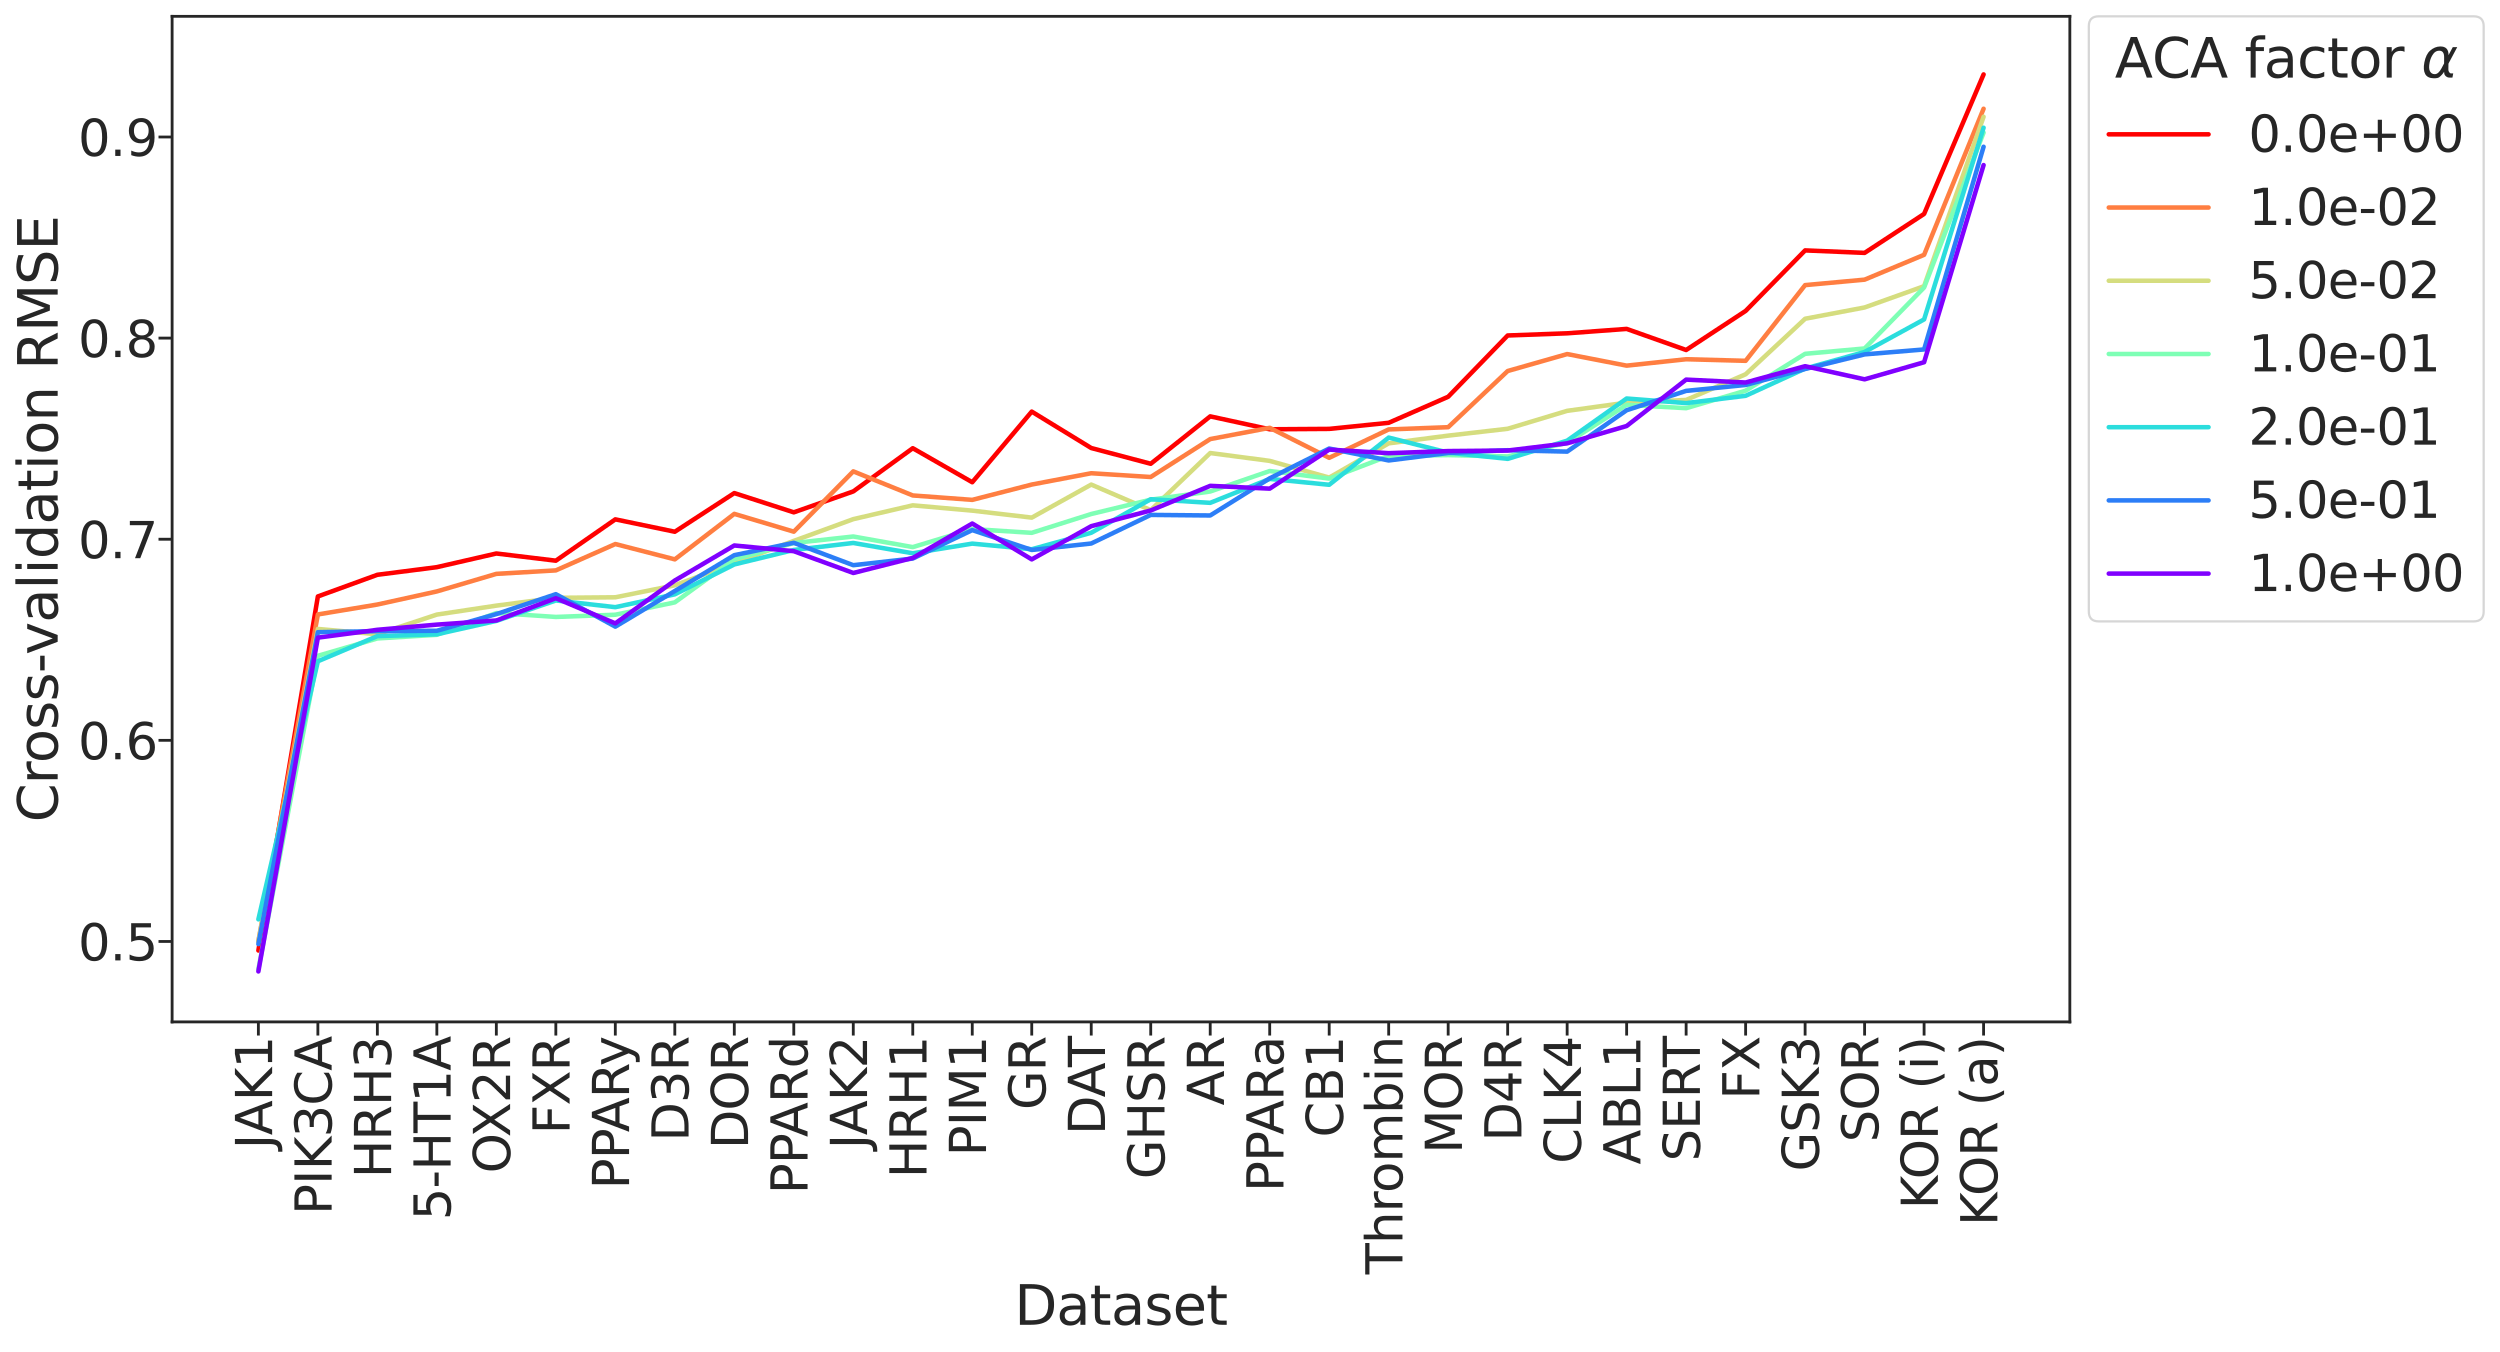 <?xml version="1.0" encoding="utf-8" standalone="no"?>
<!DOCTYPE svg PUBLIC "-//W3C//DTD SVG 1.1//EN"
  "http://www.w3.org/Graphics/SVG/1.1/DTD/svg11.dtd">
<svg xmlns:xlink="http://www.w3.org/1999/xlink" width="1102.638pt" height="596.488pt" viewBox="0 0 1102.638 596.488" xmlns="http://www.w3.org/2000/svg" version="1.1">
 <defs>
  <style type="text/css">*{stroke-linejoin: round; stroke-linecap: butt}</style>
 </defs>
 <g id="figure_1">
  <g id="patch_1">
   <path d="M 0 596.488 
L 1102.638 596.488 
L 1102.638 0 
L 0 0 
z
" style="fill: #ffffff"/>
  </g>
  <g id="axes_1">
   <g id="patch_2">
    <path d="M 75.914 450.72 
L 912.914 450.72 
L 912.914 7.2 
L 75.914 7.2 
z
" style="fill: #ffffff"/>
   </g>
   <g id="matplotlib.axis_1">
    <g id="xtick_1">
     <g id="line2d_1">
      <defs>
       <path id="mae6bfc7be8" d="M 0 0 
L 0 6 
" style="stroke: #262626; stroke-width: 1.25"/>
      </defs>
      <g>
       <use xlink:href="#mae6bfc7be8" x="113.96" y="450.72" style="fill: #262626; stroke: #262626; stroke-width: 1.25"/>
      </g>
     </g>
     <g id="text_1">
      <!-- JAK1 -->
      <g style="fill: #262626" transform="translate(120.03 506.799) rotate(-90) scale(0.22 -0.22)">
       <defs>
        <path id="DejaVuSans-4a" d="M 628 4666 
L 1259 4666 
L 1259 325 
Q 1259 -519 939 -900 
Q 619 -1281 -91 -1281 
L -331 -1281 
L -331 -750 
L -134 -750 
Q 284 -750 456 -515 
Q 628 -281 628 325 
L 628 4666 
z
" transform="scale(0.016)"/>
        <path id="DejaVuSans-41" d="M 2188 4044 
L 1331 1722 
L 3047 1722 
L 2188 4044 
z
M 1831 4666 
L 2547 4666 
L 4325 0 
L 3669 0 
L 3244 1197 
L 1141 1197 
L 716 0 
L 50 0 
L 1831 4666 
z
" transform="scale(0.016)"/>
        <path id="DejaVuSans-4b" d="M 628 4666 
L 1259 4666 
L 1259 2694 
L 3353 4666 
L 4166 4666 
L 1850 2491 
L 4331 0 
L 3500 0 
L 1259 2247 
L 1259 0 
L 628 0 
L 628 4666 
z
" transform="scale(0.016)"/>
        <path id="DejaVuSans-31" d="M 794 531 
L 1825 531 
L 1825 4091 
L 703 3866 
L 703 4441 
L 1819 4666 
L 2450 4666 
L 2450 531 
L 3481 531 
L 3481 0 
L 794 0 
L 794 531 
z
" transform="scale(0.016)"/>
       </defs>
       <use xlink:href="#DejaVuSans-4a"/>
       <use xlink:href="#DejaVuSans-41" x="27.742"/>
       <use xlink:href="#DejaVuSans-4b" x="96.15"/>
       <use xlink:href="#DejaVuSans-31" x="161.727"/>
      </g>
     </g>
    </g>
    <g id="xtick_2">
     <g id="line2d_2">
      <g>
       <use xlink:href="#mae6bfc7be8" x="140.198" y="450.72" style="fill: #262626; stroke: #262626; stroke-width: 1.25"/>
      </g>
     </g>
     <g id="text_2">
      <!-- PIK3CA -->
      <g style="fill: #262626" transform="translate(146.269 535.812) rotate(-90) scale(0.22 -0.22)">
       <defs>
        <path id="DejaVuSans-50" d="M 1259 4147 
L 1259 2394 
L 2053 2394 
Q 2494 2394 2734 2622 
Q 2975 2850 2975 3272 
Q 2975 3691 2734 3919 
Q 2494 4147 2053 4147 
L 1259 4147 
z
M 628 4666 
L 2053 4666 
Q 2838 4666 3239 4311 
Q 3641 3956 3641 3272 
Q 3641 2581 3239 2228 
Q 2838 1875 2053 1875 
L 1259 1875 
L 1259 0 
L 628 0 
L 628 4666 
z
" transform="scale(0.016)"/>
        <path id="DejaVuSans-49" d="M 628 4666 
L 1259 4666 
L 1259 0 
L 628 0 
L 628 4666 
z
" transform="scale(0.016)"/>
        <path id="DejaVuSans-33" d="M 2597 2516 
Q 3050 2419 3304 2112 
Q 3559 1806 3559 1356 
Q 3559 666 3084 287 
Q 2609 -91 1734 -91 
Q 1441 -91 1130 -33 
Q 819 25 488 141 
L 488 750 
Q 750 597 1062 519 
Q 1375 441 1716 441 
Q 2309 441 2620 675 
Q 2931 909 2931 1356 
Q 2931 1769 2642 2001 
Q 2353 2234 1838 2234 
L 1294 2234 
L 1294 2753 
L 1863 2753 
Q 2328 2753 2575 2939 
Q 2822 3125 2822 3475 
Q 2822 3834 2567 4026 
Q 2313 4219 1838 4219 
Q 1578 4219 1281 4162 
Q 984 4106 628 3988 
L 628 4550 
Q 988 4650 1302 4700 
Q 1616 4750 1894 4750 
Q 2613 4750 3031 4423 
Q 3450 4097 3450 3541 
Q 3450 3153 3228 2886 
Q 3006 2619 2597 2516 
z
" transform="scale(0.016)"/>
        <path id="DejaVuSans-43" d="M 4122 4306 
L 4122 3641 
Q 3803 3938 3442 4084 
Q 3081 4231 2675 4231 
Q 1875 4231 1450 3742 
Q 1025 3253 1025 2328 
Q 1025 1406 1450 917 
Q 1875 428 2675 428 
Q 3081 428 3442 575 
Q 3803 722 4122 1019 
L 4122 359 
Q 3791 134 3420 21 
Q 3050 -91 2638 -91 
Q 1578 -91 968 557 
Q 359 1206 359 2328 
Q 359 3453 968 4101 
Q 1578 4750 2638 4750 
Q 3056 4750 3426 4639 
Q 3797 4528 4122 4306 
z
" transform="scale(0.016)"/>
       </defs>
       <use xlink:href="#DejaVuSans-50"/>
       <use xlink:href="#DejaVuSans-49" x="60.303"/>
       <use xlink:href="#DejaVuSans-4b" x="89.795"/>
       <use xlink:href="#DejaVuSans-33" x="155.371"/>
       <use xlink:href="#DejaVuSans-43" x="218.994"/>
       <use xlink:href="#DejaVuSans-41" x="288.818"/>
      </g>
     </g>
    </g>
    <g id="xtick_3">
     <g id="line2d_3">
      <g>
       <use xlink:href="#mae6bfc7be8" x="166.436" y="450.72" style="fill: #262626; stroke: #262626; stroke-width: 1.25"/>
      </g>
     </g>
     <g id="text_3">
      <!-- HRH3 -->
      <g style="fill: #262626" transform="translate(172.507 519.593) rotate(-90) scale(0.22 -0.22)">
       <defs>
        <path id="DejaVuSans-48" d="M 628 4666 
L 1259 4666 
L 1259 2753 
L 3553 2753 
L 3553 4666 
L 4184 4666 
L 4184 0 
L 3553 0 
L 3553 2222 
L 1259 2222 
L 1259 0 
L 628 0 
L 628 4666 
z
" transform="scale(0.016)"/>
        <path id="DejaVuSans-52" d="M 2841 2188 
Q 3044 2119 3236 1894 
Q 3428 1669 3622 1275 
L 4263 0 
L 3584 0 
L 2988 1197 
Q 2756 1666 2539 1819 
Q 2322 1972 1947 1972 
L 1259 1972 
L 1259 0 
L 628 0 
L 628 4666 
L 2053 4666 
Q 2853 4666 3247 4331 
Q 3641 3997 3641 3322 
Q 3641 2881 3436 2590 
Q 3231 2300 2841 2188 
z
M 1259 4147 
L 1259 2491 
L 2053 2491 
Q 2509 2491 2742 2702 
Q 2975 2913 2975 3322 
Q 2975 3731 2742 3939 
Q 2509 4147 2053 4147 
L 1259 4147 
z
" transform="scale(0.016)"/>
       </defs>
       <use xlink:href="#DejaVuSans-48"/>
       <use xlink:href="#DejaVuSans-52" x="75.195"/>
       <use xlink:href="#DejaVuSans-48" x="144.678"/>
       <use xlink:href="#DejaVuSans-33" x="219.873"/>
      </g>
     </g>
    </g>
    <g id="xtick_4">
     <g id="line2d_4">
      <g>
       <use xlink:href="#mae6bfc7be8" x="192.675" y="450.72" style="fill: #262626; stroke: #262626; stroke-width: 1.25"/>
      </g>
     </g>
     <g id="text_4">
      <!-- 5-HT1A -->
      <g style="fill: #262626" transform="translate(198.745 538.183) rotate(-90) scale(0.22 -0.22)">
       <defs>
        <path id="DejaVuSans-35" d="M 691 4666 
L 3169 4666 
L 3169 4134 
L 1269 4134 
L 1269 2991 
Q 1406 3038 1543 3061 
Q 1681 3084 1819 3084 
Q 2600 3084 3056 2656 
Q 3513 2228 3513 1497 
Q 3513 744 3044 326 
Q 2575 -91 1722 -91 
Q 1428 -91 1123 -41 
Q 819 9 494 109 
L 494 744 
Q 775 591 1075 516 
Q 1375 441 1709 441 
Q 2250 441 2565 725 
Q 2881 1009 2881 1497 
Q 2881 1984 2565 2268 
Q 2250 2553 1709 2553 
Q 1456 2553 1204 2497 
Q 953 2441 691 2322 
L 691 4666 
z
" transform="scale(0.016)"/>
        <path id="DejaVuSans-2d" d="M 313 2009 
L 1997 2009 
L 1997 1497 
L 313 1497 
L 313 2009 
z
" transform="scale(0.016)"/>
        <path id="DejaVuSans-54" d="M -19 4666 
L 3928 4666 
L 3928 4134 
L 2272 4134 
L 2272 0 
L 1638 0 
L 1638 4134 
L -19 4134 
L -19 4666 
z
" transform="scale(0.016)"/>
       </defs>
       <use xlink:href="#DejaVuSans-35"/>
       <use xlink:href="#DejaVuSans-2d" x="63.623"/>
       <use xlink:href="#DejaVuSans-48" x="99.707"/>
       <use xlink:href="#DejaVuSans-54" x="174.902"/>
       <use xlink:href="#DejaVuSans-31" x="235.986"/>
       <use xlink:href="#DejaVuSans-41" x="299.609"/>
      </g>
     </g>
    </g>
    <g id="xtick_5">
     <g id="line2d_5">
      <g>
       <use xlink:href="#mae6bfc7be8" x="218.913" y="450.72" style="fill: #262626; stroke: #262626; stroke-width: 1.25"/>
      </g>
     </g>
     <g id="text_5">
      <!-- OX2R -->
      <g style="fill: #262626" transform="translate(224.983 517.49) rotate(-90) scale(0.22 -0.22)">
       <defs>
        <path id="DejaVuSans-4f" d="M 2522 4238 
Q 1834 4238 1429 3725 
Q 1025 3213 1025 2328 
Q 1025 1447 1429 934 
Q 1834 422 2522 422 
Q 3209 422 3611 934 
Q 4013 1447 4013 2328 
Q 4013 3213 3611 3725 
Q 3209 4238 2522 4238 
z
M 2522 4750 
Q 3503 4750 4090 4092 
Q 4678 3434 4678 2328 
Q 4678 1225 4090 567 
Q 3503 -91 2522 -91 
Q 1538 -91 948 565 
Q 359 1222 359 2328 
Q 359 3434 948 4092 
Q 1538 4750 2522 4750 
z
" transform="scale(0.016)"/>
        <path id="DejaVuSans-58" d="M 403 4666 
L 1081 4666 
L 2241 2931 
L 3406 4666 
L 4084 4666 
L 2584 2425 
L 4184 0 
L 3506 0 
L 2194 1984 
L 872 0 
L 191 0 
L 1856 2491 
L 403 4666 
z
" transform="scale(0.016)"/>
        <path id="DejaVuSans-32" d="M 1228 531 
L 3431 531 
L 3431 0 
L 469 0 
L 469 531 
Q 828 903 1448 1529 
Q 2069 2156 2228 2338 
Q 2531 2678 2651 2914 
Q 2772 3150 2772 3378 
Q 2772 3750 2511 3984 
Q 2250 4219 1831 4219 
Q 1534 4219 1204 4116 
Q 875 4013 500 3803 
L 500 4441 
Q 881 4594 1212 4672 
Q 1544 4750 1819 4750 
Q 2544 4750 2975 4387 
Q 3406 4025 3406 3419 
Q 3406 3131 3298 2873 
Q 3191 2616 2906 2266 
Q 2828 2175 2409 1742 
Q 1991 1309 1228 531 
z
" transform="scale(0.016)"/>
       </defs>
       <use xlink:href="#DejaVuSans-4f"/>
       <use xlink:href="#DejaVuSans-58" x="72.336"/>
       <use xlink:href="#DejaVuSans-32" x="140.842"/>
       <use xlink:href="#DejaVuSans-52" x="204.465"/>
      </g>
     </g>
    </g>
    <g id="xtick_6">
     <g id="line2d_6">
      <g>
       <use xlink:href="#mae6bfc7be8" x="245.151" y="450.72" style="fill: #262626; stroke: #262626; stroke-width: 1.25"/>
      </g>
     </g>
     <g id="text_6">
      <!-- FXR -->
      <g style="fill: #262626" transform="translate(251.222 500.23) rotate(-90) scale(0.22 -0.22)">
       <defs>
        <path id="DejaVuSans-46" d="M 628 4666 
L 3309 4666 
L 3309 4134 
L 1259 4134 
L 1259 2759 
L 3109 2759 
L 3109 2228 
L 1259 2228 
L 1259 0 
L 628 0 
L 628 4666 
z
" transform="scale(0.016)"/>
       </defs>
       <use xlink:href="#DejaVuSans-46"/>
       <use xlink:href="#DejaVuSans-58" x="57.52"/>
       <use xlink:href="#DejaVuSans-52" x="126.025"/>
      </g>
     </g>
    </g>
    <g id="xtick_7">
     <g id="line2d_7">
      <g>
       <use xlink:href="#mae6bfc7be8" x="271.389" y="450.72" style="fill: #262626; stroke: #262626; stroke-width: 1.25"/>
      </g>
     </g>
     <g id="text_7">
      <!-- PPARy -->
      <g style="fill: #262626" transform="translate(277.46 524.495) rotate(-90) scale(0.22 -0.22)">
       <defs>
        <path id="DejaVuSans-79" d="M 2059 -325 
Q 1816 -950 1584 -1140 
Q 1353 -1331 966 -1331 
L 506 -1331 
L 506 -850 
L 844 -850 
Q 1081 -850 1212 -737 
Q 1344 -625 1503 -206 
L 1606 56 
L 191 3500 
L 800 3500 
L 1894 763 
L 2988 3500 
L 3597 3500 
L 2059 -325 
z
" transform="scale(0.016)"/>
       </defs>
       <use xlink:href="#DejaVuSans-50"/>
       <use xlink:href="#DejaVuSans-50" x="60.303"/>
       <use xlink:href="#DejaVuSans-41" x="114.23"/>
       <use xlink:href="#DejaVuSans-52" x="182.639"/>
       <use xlink:href="#DejaVuSans-79" x="246.621"/>
      </g>
     </g>
    </g>
    <g id="xtick_8">
     <g id="line2d_8">
      <g>
       <use xlink:href="#mae6bfc7be8" x="297.628" y="450.72" style="fill: #262626; stroke: #262626; stroke-width: 1.25"/>
      </g>
     </g>
     <g id="text_8">
      <!-- D3R -->
      <g style="fill: #262626" transform="translate(303.698 503.444) rotate(-90) scale(0.22 -0.22)">
       <defs>
        <path id="DejaVuSans-44" d="M 1259 4147 
L 1259 519 
L 2022 519 
Q 2988 519 3436 956 
Q 3884 1394 3884 2338 
Q 3884 3275 3436 3711 
Q 2988 4147 2022 4147 
L 1259 4147 
z
M 628 4666 
L 1925 4666 
Q 3281 4666 3915 4102 
Q 4550 3538 4550 2338 
Q 4550 1131 3912 565 
Q 3275 0 1925 0 
L 628 0 
L 628 4666 
z
" transform="scale(0.016)"/>
       </defs>
       <use xlink:href="#DejaVuSans-44"/>
       <use xlink:href="#DejaVuSans-33" x="77.002"/>
       <use xlink:href="#DejaVuSans-52" x="140.625"/>
      </g>
     </g>
    </g>
    <g id="xtick_9">
     <g id="line2d_9">
      <g>
       <use xlink:href="#mae6bfc7be8" x="323.866" y="450.72" style="fill: #262626; stroke: #262626; stroke-width: 1.25"/>
      </g>
     </g>
     <g id="text_9">
      <!-- DOR -->
      <g style="fill: #262626" transform="translate(329.936 506.765) rotate(-90) scale(0.22 -0.22)">
       <use xlink:href="#DejaVuSans-44"/>
       <use xlink:href="#DejaVuSans-4f" x="77.002"/>
       <use xlink:href="#DejaVuSans-52" x="155.713"/>
      </g>
     </g>
    </g>
    <g id="xtick_10">
     <g id="line2d_10">
      <g>
       <use xlink:href="#mae6bfc7be8" x="350.104" y="450.72" style="fill: #262626; stroke: #262626; stroke-width: 1.25"/>
      </g>
     </g>
     <g id="text_10">
      <!-- PPARd -->
      <g style="fill: #262626" transform="translate(356.175 526.651) rotate(-90) scale(0.22 -0.22)">
       <defs>
        <path id="DejaVuSans-64" d="M 2906 2969 
L 2906 4863 
L 3481 4863 
L 3481 0 
L 2906 0 
L 2906 525 
Q 2725 213 2448 61 
Q 2172 -91 1784 -91 
Q 1150 -91 751 415 
Q 353 922 353 1747 
Q 353 2572 751 3078 
Q 1150 3584 1784 3584 
Q 2172 3584 2448 3432 
Q 2725 3281 2906 2969 
z
M 947 1747 
Q 947 1113 1208 752 
Q 1469 391 1925 391 
Q 2381 391 2643 752 
Q 2906 1113 2906 1747 
Q 2906 2381 2643 2742 
Q 2381 3103 1925 3103 
Q 1469 3103 1208 2742 
Q 947 2381 947 1747 
z
" transform="scale(0.016)"/>
       </defs>
       <use xlink:href="#DejaVuSans-50"/>
       <use xlink:href="#DejaVuSans-50" x="60.303"/>
       <use xlink:href="#DejaVuSans-41" x="114.23"/>
       <use xlink:href="#DejaVuSans-52" x="182.639"/>
       <use xlink:href="#DejaVuSans-64" x="252.121"/>
      </g>
     </g>
    </g>
    <g id="xtick_11">
     <g id="line2d_11">
      <g>
       <use xlink:href="#mae6bfc7be8" x="376.342" y="450.72" style="fill: #262626; stroke: #262626; stroke-width: 1.25"/>
      </g>
     </g>
     <g id="text_11">
      <!-- JAK2 -->
      <g style="fill: #262626" transform="translate(382.413 506.799) rotate(-90) scale(0.22 -0.22)">
       <use xlink:href="#DejaVuSans-4a"/>
       <use xlink:href="#DejaVuSans-41" x="27.742"/>
       <use xlink:href="#DejaVuSans-4b" x="96.15"/>
       <use xlink:href="#DejaVuSans-32" x="161.727"/>
      </g>
     </g>
    </g>
    <g id="xtick_12">
     <g id="line2d_12">
      <g>
       <use xlink:href="#mae6bfc7be8" x="402.581" y="450.72" style="fill: #262626; stroke: #262626; stroke-width: 1.25"/>
      </g>
     </g>
     <g id="text_12">
      <!-- HRH1 -->
      <g style="fill: #262626" transform="translate(408.651 519.593) rotate(-90) scale(0.22 -0.22)">
       <use xlink:href="#DejaVuSans-48"/>
       <use xlink:href="#DejaVuSans-52" x="75.195"/>
       <use xlink:href="#DejaVuSans-48" x="144.678"/>
       <use xlink:href="#DejaVuSans-31" x="219.873"/>
      </g>
     </g>
    </g>
    <g id="xtick_13">
     <g id="line2d_13">
      <g>
       <use xlink:href="#mae6bfc7be8" x="428.819" y="450.72" style="fill: #262626; stroke: #262626; stroke-width: 1.25"/>
      </g>
     </g>
     <g id="text_13">
      <!-- PIM1 -->
      <g style="fill: #262626" transform="translate(434.889 509.955) rotate(-90) scale(0.22 -0.22)">
       <defs>
        <path id="DejaVuSans-4d" d="M 628 4666 
L 1569 4666 
L 2759 1491 
L 3956 4666 
L 4897 4666 
L 4897 0 
L 4281 0 
L 4281 4097 
L 3078 897 
L 2444 897 
L 1241 4097 
L 1241 0 
L 628 0 
L 628 4666 
z
" transform="scale(0.016)"/>
       </defs>
       <use xlink:href="#DejaVuSans-50"/>
       <use xlink:href="#DejaVuSans-49" x="60.303"/>
       <use xlink:href="#DejaVuSans-4d" x="89.795"/>
       <use xlink:href="#DejaVuSans-31" x="176.074"/>
      </g>
     </g>
    </g>
    <g id="xtick_14">
     <g id="line2d_14">
      <g>
       <use xlink:href="#mae6bfc7be8" x="455.057" y="450.72" style="fill: #262626; stroke: #262626; stroke-width: 1.25"/>
      </g>
     </g>
     <g id="text_14">
      <!-- GR -->
      <g style="fill: #262626" transform="translate(461.128 489.553) rotate(-90) scale(0.22 -0.22)">
       <defs>
        <path id="DejaVuSans-47" d="M 3809 666 
L 3809 1919 
L 2778 1919 
L 2778 2438 
L 4434 2438 
L 4434 434 
Q 4069 175 3628 42 
Q 3188 -91 2688 -91 
Q 1594 -91 976 548 
Q 359 1188 359 2328 
Q 359 3472 976 4111 
Q 1594 4750 2688 4750 
Q 3144 4750 3555 4637 
Q 3966 4525 4313 4306 
L 4313 3634 
Q 3963 3931 3569 4081 
Q 3175 4231 2741 4231 
Q 1884 4231 1454 3753 
Q 1025 3275 1025 2328 
Q 1025 1384 1454 906 
Q 1884 428 2741 428 
Q 3075 428 3337 486 
Q 3600 544 3809 666 
z
" transform="scale(0.016)"/>
       </defs>
       <use xlink:href="#DejaVuSans-47"/>
       <use xlink:href="#DejaVuSans-52" x="77.49"/>
      </g>
     </g>
    </g>
    <g id="xtick_15">
     <g id="line2d_15">
      <g>
       <use xlink:href="#mae6bfc7be8" x="481.295" y="450.72" style="fill: #262626; stroke: #262626; stroke-width: 1.25"/>
      </g>
     </g>
     <g id="text_15">
      <!-- DAT -->
      <g style="fill: #262626" transform="translate(487.366 500.557) rotate(-90) scale(0.22 -0.22)">
       <use xlink:href="#DejaVuSans-44"/>
       <use xlink:href="#DejaVuSans-41" x="75.252"/>
       <use xlink:href="#DejaVuSans-54" x="135.91"/>
      </g>
     </g>
    </g>
    <g id="xtick_16">
     <g id="line2d_16">
      <g>
       <use xlink:href="#mae6bfc7be8" x="507.533" y="450.72" style="fill: #262626; stroke: #262626; stroke-width: 1.25"/>
      </g>
     </g>
     <g id="text_16">
      <!-- GHSR -->
      <g style="fill: #262626" transform="translate(513.604 520.064) rotate(-90) scale(0.22 -0.22)">
       <defs>
        <path id="DejaVuSans-53" d="M 3425 4513 
L 3425 3897 
Q 3066 4069 2747 4153 
Q 2428 4238 2131 4238 
Q 1616 4238 1336 4038 
Q 1056 3838 1056 3469 
Q 1056 3159 1242 3001 
Q 1428 2844 1947 2747 
L 2328 2669 
Q 3034 2534 3370 2195 
Q 3706 1856 3706 1288 
Q 3706 609 3251 259 
Q 2797 -91 1919 -91 
Q 1588 -91 1214 -16 
Q 841 59 441 206 
L 441 856 
Q 825 641 1194 531 
Q 1563 422 1919 422 
Q 2459 422 2753 634 
Q 3047 847 3047 1241 
Q 3047 1584 2836 1778 
Q 2625 1972 2144 2069 
L 1759 2144 
Q 1053 2284 737 2584 
Q 422 2884 422 3419 
Q 422 4038 858 4394 
Q 1294 4750 2059 4750 
Q 2388 4750 2728 4690 
Q 3069 4631 3425 4513 
z
" transform="scale(0.016)"/>
       </defs>
       <use xlink:href="#DejaVuSans-47"/>
       <use xlink:href="#DejaVuSans-48" x="77.49"/>
       <use xlink:href="#DejaVuSans-53" x="152.686"/>
       <use xlink:href="#DejaVuSans-52" x="216.162"/>
      </g>
     </g>
    </g>
    <g id="xtick_17">
     <g id="line2d_17">
      <g>
       <use xlink:href="#mae6bfc7be8" x="533.772" y="450.72" style="fill: #262626; stroke: #262626; stroke-width: 1.25"/>
      </g>
     </g>
     <g id="text_17">
      <!-- AR -->
      <g style="fill: #262626" transform="translate(539.842 487.556) rotate(-90) scale(0.22 -0.22)">
       <use xlink:href="#DejaVuSans-41"/>
       <use xlink:href="#DejaVuSans-52" x="68.408"/>
      </g>
     </g>
    </g>
    <g id="xtick_18">
     <g id="line2d_18">
      <g>
       <use xlink:href="#mae6bfc7be8" x="560.01" y="450.72" style="fill: #262626; stroke: #262626; stroke-width: 1.25"/>
      </g>
     </g>
     <g id="text_18">
      <!-- PPARa -->
      <g style="fill: #262626" transform="translate(566.081 525.671) rotate(-90) scale(0.22 -0.22)">
       <defs>
        <path id="DejaVuSans-61" d="M 2194 1759 
Q 1497 1759 1228 1600 
Q 959 1441 959 1056 
Q 959 750 1161 570 
Q 1363 391 1709 391 
Q 2188 391 2477 730 
Q 2766 1069 2766 1631 
L 2766 1759 
L 2194 1759 
z
M 3341 1997 
L 3341 0 
L 2766 0 
L 2766 531 
Q 2569 213 2275 61 
Q 1981 -91 1556 -91 
Q 1019 -91 701 211 
Q 384 513 384 1019 
Q 384 1609 779 1909 
Q 1175 2209 1959 2209 
L 2766 2209 
L 2766 2266 
Q 2766 2663 2505 2880 
Q 2244 3097 1772 3097 
Q 1472 3097 1187 3025 
Q 903 2953 641 2809 
L 641 3341 
Q 956 3463 1253 3523 
Q 1550 3584 1831 3584 
Q 2591 3584 2966 3190 
Q 3341 2797 3341 1997 
z
" transform="scale(0.016)"/>
       </defs>
       <use xlink:href="#DejaVuSans-50"/>
       <use xlink:href="#DejaVuSans-50" x="60.303"/>
       <use xlink:href="#DejaVuSans-41" x="114.23"/>
       <use xlink:href="#DejaVuSans-52" x="182.639"/>
       <use xlink:href="#DejaVuSans-61" x="249.871"/>
      </g>
     </g>
    </g>
    <g id="xtick_19">
     <g id="line2d_19">
      <g>
       <use xlink:href="#mae6bfc7be8" x="586.248" y="450.72" style="fill: #262626; stroke: #262626; stroke-width: 1.25"/>
      </g>
     </g>
     <g id="text_19">
      <!-- CB1 -->
      <g style="fill: #262626" transform="translate(592.319 501.674) rotate(-90) scale(0.22 -0.22)">
       <defs>
        <path id="DejaVuSans-42" d="M 1259 2228 
L 1259 519 
L 2272 519 
Q 2781 519 3026 730 
Q 3272 941 3272 1375 
Q 3272 1813 3026 2020 
Q 2781 2228 2272 2228 
L 1259 2228 
z
M 1259 4147 
L 1259 2741 
L 2194 2741 
Q 2656 2741 2882 2914 
Q 3109 3088 3109 3444 
Q 3109 3797 2882 3972 
Q 2656 4147 2194 4147 
L 1259 4147 
z
M 628 4666 
L 2241 4666 
Q 2963 4666 3353 4366 
Q 3744 4066 3744 3513 
Q 3744 3084 3544 2831 
Q 3344 2578 2956 2516 
Q 3422 2416 3680 2098 
Q 3938 1781 3938 1306 
Q 3938 681 3513 340 
Q 3088 0 2303 0 
L 628 0 
L 628 4666 
z
" transform="scale(0.016)"/>
       </defs>
       <use xlink:href="#DejaVuSans-43"/>
       <use xlink:href="#DejaVuSans-42" x="69.824"/>
       <use xlink:href="#DejaVuSans-31" x="138.428"/>
      </g>
     </g>
    </g>
    <g id="xtick_20">
     <g id="line2d_20">
      <g>
       <use xlink:href="#mae6bfc7be8" x="612.486" y="450.72" style="fill: #262626; stroke: #262626; stroke-width: 1.25"/>
      </g>
     </g>
     <g id="text_20">
      <!-- Thrombin -->
      <g style="fill: #262626" transform="translate(618.557 562.06) rotate(-90) scale(0.22 -0.22)">
       <defs>
        <path id="DejaVuSans-68" d="M 3513 2113 
L 3513 0 
L 2938 0 
L 2938 2094 
Q 2938 2591 2744 2837 
Q 2550 3084 2163 3084 
Q 1697 3084 1428 2787 
Q 1159 2491 1159 1978 
L 1159 0 
L 581 0 
L 581 4863 
L 1159 4863 
L 1159 2956 
Q 1366 3272 1645 3428 
Q 1925 3584 2291 3584 
Q 2894 3584 3203 3211 
Q 3513 2838 3513 2113 
z
" transform="scale(0.016)"/>
        <path id="DejaVuSans-72" d="M 2631 2963 
Q 2534 3019 2420 3045 
Q 2306 3072 2169 3072 
Q 1681 3072 1420 2755 
Q 1159 2438 1159 1844 
L 1159 0 
L 581 0 
L 581 3500 
L 1159 3500 
L 1159 2956 
Q 1341 3275 1631 3429 
Q 1922 3584 2338 3584 
Q 2397 3584 2469 3576 
Q 2541 3569 2628 3553 
L 2631 2963 
z
" transform="scale(0.016)"/>
        <path id="DejaVuSans-6f" d="M 1959 3097 
Q 1497 3097 1228 2736 
Q 959 2375 959 1747 
Q 959 1119 1226 758 
Q 1494 397 1959 397 
Q 2419 397 2687 759 
Q 2956 1122 2956 1747 
Q 2956 2369 2687 2733 
Q 2419 3097 1959 3097 
z
M 1959 3584 
Q 2709 3584 3137 3096 
Q 3566 2609 3566 1747 
Q 3566 888 3137 398 
Q 2709 -91 1959 -91 
Q 1206 -91 779 398 
Q 353 888 353 1747 
Q 353 2609 779 3096 
Q 1206 3584 1959 3584 
z
" transform="scale(0.016)"/>
        <path id="DejaVuSans-6d" d="M 3328 2828 
Q 3544 3216 3844 3400 
Q 4144 3584 4550 3584 
Q 5097 3584 5394 3201 
Q 5691 2819 5691 2113 
L 5691 0 
L 5113 0 
L 5113 2094 
Q 5113 2597 4934 2840 
Q 4756 3084 4391 3084 
Q 3944 3084 3684 2787 
Q 3425 2491 3425 1978 
L 3425 0 
L 2847 0 
L 2847 2094 
Q 2847 2600 2669 2842 
Q 2491 3084 2119 3084 
Q 1678 3084 1418 2786 
Q 1159 2488 1159 1978 
L 1159 0 
L 581 0 
L 581 3500 
L 1159 3500 
L 1159 2956 
Q 1356 3278 1631 3431 
Q 1906 3584 2284 3584 
Q 2666 3584 2933 3390 
Q 3200 3197 3328 2828 
z
" transform="scale(0.016)"/>
        <path id="DejaVuSans-62" d="M 3116 1747 
Q 3116 2381 2855 2742 
Q 2594 3103 2138 3103 
Q 1681 3103 1420 2742 
Q 1159 2381 1159 1747 
Q 1159 1113 1420 752 
Q 1681 391 2138 391 
Q 2594 391 2855 752 
Q 3116 1113 3116 1747 
z
M 1159 2969 
Q 1341 3281 1617 3432 
Q 1894 3584 2278 3584 
Q 2916 3584 3314 3078 
Q 3713 2572 3713 1747 
Q 3713 922 3314 415 
Q 2916 -91 2278 -91 
Q 1894 -91 1617 61 
Q 1341 213 1159 525 
L 1159 0 
L 581 0 
L 581 4863 
L 1159 4863 
L 1159 2969 
z
" transform="scale(0.016)"/>
        <path id="DejaVuSans-69" d="M 603 3500 
L 1178 3500 
L 1178 0 
L 603 0 
L 603 3500 
z
M 603 4863 
L 1178 4863 
L 1178 4134 
L 603 4134 
L 603 4863 
z
" transform="scale(0.016)"/>
        <path id="DejaVuSans-6e" d="M 3513 2113 
L 3513 0 
L 2938 0 
L 2938 2094 
Q 2938 2591 2744 2837 
Q 2550 3084 2163 3084 
Q 1697 3084 1428 2787 
Q 1159 2491 1159 1978 
L 1159 0 
L 581 0 
L 581 3500 
L 1159 3500 
L 1159 2956 
Q 1366 3272 1645 3428 
Q 1925 3584 2291 3584 
Q 2894 3584 3203 3211 
Q 3513 2838 3513 2113 
z
" transform="scale(0.016)"/>
       </defs>
       <use xlink:href="#DejaVuSans-54"/>
       <use xlink:href="#DejaVuSans-68" x="61.084"/>
       <use xlink:href="#DejaVuSans-72" x="124.463"/>
       <use xlink:href="#DejaVuSans-6f" x="163.326"/>
       <use xlink:href="#DejaVuSans-6d" x="224.508"/>
       <use xlink:href="#DejaVuSans-62" x="321.92"/>
       <use xlink:href="#DejaVuSans-69" x="385.396"/>
       <use xlink:href="#DejaVuSans-6e" x="413.18"/>
      </g>
     </g>
    </g>
    <g id="xtick_21">
     <g id="line2d_21">
      <g>
       <use xlink:href="#mae6bfc7be8" x="638.725" y="450.72" style="fill: #262626; stroke: #262626; stroke-width: 1.25"/>
      </g>
     </g>
     <g id="text_21">
      <!-- MOR -->
      <g style="fill: #262626" transform="translate(644.795 508.807) rotate(-90) scale(0.22 -0.22)">
       <use xlink:href="#DejaVuSans-4d"/>
       <use xlink:href="#DejaVuSans-4f" x="86.279"/>
       <use xlink:href="#DejaVuSans-52" x="164.99"/>
      </g>
     </g>
    </g>
    <g id="xtick_22">
     <g id="line2d_22">
      <g>
       <use xlink:href="#mae6bfc7be8" x="664.963" y="450.72" style="fill: #262626; stroke: #262626; stroke-width: 1.25"/>
      </g>
     </g>
     <g id="text_22">
      <!-- D4R -->
      <g style="fill: #262626" transform="translate(671.034 503.444) rotate(-90) scale(0.22 -0.22)">
       <defs>
        <path id="DejaVuSans-34" d="M 2419 4116 
L 825 1625 
L 2419 1625 
L 2419 4116 
z
M 2253 4666 
L 3047 4666 
L 3047 1625 
L 3713 1625 
L 3713 1100 
L 3047 1100 
L 3047 0 
L 2419 0 
L 2419 1100 
L 313 1100 
L 313 1709 
L 2253 4666 
z
" transform="scale(0.016)"/>
       </defs>
       <use xlink:href="#DejaVuSans-44"/>
       <use xlink:href="#DejaVuSans-34" x="77.002"/>
       <use xlink:href="#DejaVuSans-52" x="140.625"/>
      </g>
     </g>
    </g>
    <g id="xtick_23">
     <g id="line2d_23">
      <g>
       <use xlink:href="#mae6bfc7be8" x="691.201" y="450.72" style="fill: #262626; stroke: #262626; stroke-width: 1.25"/>
      </g>
     </g>
     <g id="text_23">
      <!-- CLK4 -->
      <g style="fill: #262626" transform="translate(697.272 513.265) rotate(-90) scale(0.22 -0.22)">
       <defs>
        <path id="DejaVuSans-4c" d="M 628 4666 
L 1259 4666 
L 1259 531 
L 3531 531 
L 3531 0 
L 628 0 
L 628 4666 
z
" transform="scale(0.016)"/>
       </defs>
       <use xlink:href="#DejaVuSans-43"/>
       <use xlink:href="#DejaVuSans-4c" x="69.824"/>
       <use xlink:href="#DejaVuSans-4b" x="125.537"/>
       <use xlink:href="#DejaVuSans-34" x="191.113"/>
      </g>
     </g>
    </g>
    <g id="xtick_24">
     <g id="line2d_24">
      <g>
       <use xlink:href="#mae6bfc7be8" x="717.439" y="450.72" style="fill: #262626; stroke: #262626; stroke-width: 1.25"/>
      </g>
     </g>
     <g id="text_24">
      <!-- ABL1 -->
      <g style="fill: #262626" transform="translate(723.51 513.619) rotate(-90) scale(0.22 -0.22)">
       <use xlink:href="#DejaVuSans-41"/>
       <use xlink:href="#DejaVuSans-42" x="68.408"/>
       <use xlink:href="#DejaVuSans-4c" x="137.012"/>
       <use xlink:href="#DejaVuSans-31" x="192.725"/>
      </g>
     </g>
    </g>
    <g id="xtick_25">
     <g id="line2d_25">
      <g>
       <use xlink:href="#mae6bfc7be8" x="743.678" y="450.72" style="fill: #262626; stroke: #262626; stroke-width: 1.25"/>
      </g>
     </g>
     <g id="text_25">
      <!-- SERT -->
      <g style="fill: #262626" transform="translate(749.748 512.217) rotate(-90) scale(0.22 -0.22)">
       <defs>
        <path id="DejaVuSans-45" d="M 628 4666 
L 3578 4666 
L 3578 4134 
L 1259 4134 
L 1259 2753 
L 3481 2753 
L 3481 2222 
L 1259 2222 
L 1259 531 
L 3634 531 
L 3634 0 
L 628 0 
L 628 4666 
z
" transform="scale(0.016)"/>
       </defs>
       <use xlink:href="#DejaVuSans-53"/>
       <use xlink:href="#DejaVuSans-45" x="63.477"/>
       <use xlink:href="#DejaVuSans-52" x="126.66"/>
       <use xlink:href="#DejaVuSans-54" x="188.893"/>
      </g>
     </g>
    </g>
    <g id="xtick_26">
     <g id="line2d_26">
      <g>
       <use xlink:href="#mae6bfc7be8" x="769.916" y="450.72" style="fill: #262626; stroke: #262626; stroke-width: 1.25"/>
      </g>
     </g>
     <g id="text_26">
      <!-- FX -->
      <g style="fill: #262626" transform="translate(775.987 484.943) rotate(-90) scale(0.22 -0.22)">
       <use xlink:href="#DejaVuSans-46"/>
       <use xlink:href="#DejaVuSans-58" x="57.52"/>
      </g>
     </g>
    </g>
    <g id="xtick_27">
     <g id="line2d_27">
      <g>
       <use xlink:href="#mae6bfc7be8" x="796.154" y="450.72" style="fill: #262626; stroke: #262626; stroke-width: 1.25"/>
      </g>
     </g>
     <g id="text_27">
      <!-- GSK3 -->
      <g style="fill: #262626" transform="translate(802.225 516.658) rotate(-90) scale(0.22 -0.22)">
       <use xlink:href="#DejaVuSans-47"/>
       <use xlink:href="#DejaVuSans-53" x="77.49"/>
       <use xlink:href="#DejaVuSans-4b" x="140.967"/>
       <use xlink:href="#DejaVuSans-33" x="206.543"/>
      </g>
     </g>
    </g>
    <g id="xtick_28">
     <g id="line2d_28">
      <g>
       <use xlink:href="#mae6bfc7be8" x="822.392" y="450.72" style="fill: #262626; stroke: #262626; stroke-width: 1.25"/>
      </g>
     </g>
     <g id="text_28">
      <!-- SOR -->
      <g style="fill: #262626" transform="translate(828.463 503.791) rotate(-90) scale(0.22 -0.22)">
       <use xlink:href="#DejaVuSans-53"/>
       <use xlink:href="#DejaVuSans-4f" x="63.477"/>
       <use xlink:href="#DejaVuSans-52" x="142.188"/>
      </g>
     </g>
    </g>
    <g id="xtick_29">
     <g id="line2d_29">
      <g>
       <use xlink:href="#mae6bfc7be8" x="848.631" y="450.72" style="fill: #262626; stroke: #262626; stroke-width: 1.25"/>
      </g>
     </g>
     <g id="text_29">
      <!-- KOR (i) -->
      <g style="fill: #262626" transform="translate(854.701 533.312) rotate(-90) scale(0.22 -0.22)">
       <defs>
        <path id="DejaVuSans-20" transform="scale(0.016)"/>
        <path id="DejaVuSans-28" d="M 1984 4856 
Q 1566 4138 1362 3434 
Q 1159 2731 1159 2009 
Q 1159 1288 1364 580 
Q 1569 -128 1984 -844 
L 1484 -844 
Q 1016 -109 783 600 
Q 550 1309 550 2009 
Q 550 2706 781 3412 
Q 1013 4119 1484 4856 
L 1984 4856 
z
" transform="scale(0.016)"/>
        <path id="DejaVuSans-29" d="M 513 4856 
L 1013 4856 
Q 1481 4119 1714 3412 
Q 1947 2706 1947 2009 
Q 1947 1309 1714 600 
Q 1481 -109 1013 -844 
L 513 -844 
Q 928 -128 1133 580 
Q 1338 1288 1338 2009 
Q 1338 2731 1133 3434 
Q 928 4138 513 4856 
z
" transform="scale(0.016)"/>
       </defs>
       <use xlink:href="#DejaVuSans-4b"/>
       <use xlink:href="#DejaVuSans-4f" x="60.076"/>
       <use xlink:href="#DejaVuSans-52" x="138.787"/>
       <use xlink:href="#DejaVuSans-20" x="208.27"/>
       <use xlink:href="#DejaVuSans-28" x="240.057"/>
       <use xlink:href="#DejaVuSans-69" x="279.07"/>
       <use xlink:href="#DejaVuSans-29" x="306.854"/>
      </g>
     </g>
    </g>
    <g id="xtick_30">
     <g id="line2d_30">
      <g>
       <use xlink:href="#mae6bfc7be8" x="874.869" y="450.72" style="fill: #262626; stroke: #262626; stroke-width: 1.25"/>
      </g>
     </g>
     <g id="text_30">
      <!-- KOR (a) -->
      <g style="fill: #262626" transform="translate(880.94 540.683) rotate(-90) scale(0.22 -0.22)">
       <use xlink:href="#DejaVuSans-4b"/>
       <use xlink:href="#DejaVuSans-4f" x="60.076"/>
       <use xlink:href="#DejaVuSans-52" x="138.787"/>
       <use xlink:href="#DejaVuSans-20" x="208.27"/>
       <use xlink:href="#DejaVuSans-28" x="240.057"/>
       <use xlink:href="#DejaVuSans-61" x="279.07"/>
       <use xlink:href="#DejaVuSans-29" x="340.35"/>
      </g>
     </g>
    </g>
    <g id="text_31">
     <!-- Dataset -->
     <g style="fill: #262626" transform="translate(447.423 584.297) scale(0.24 -0.24)">
      <defs>
       <path id="DejaVuSans-74" d="M 1172 4494 
L 1172 3500 
L 2356 3500 
L 2356 3053 
L 1172 3053 
L 1172 1153 
Q 1172 725 1289 603 
Q 1406 481 1766 481 
L 2356 481 
L 2356 0 
L 1766 0 
Q 1100 0 847 248 
Q 594 497 594 1153 
L 594 3053 
L 172 3053 
L 172 3500 
L 594 3500 
L 594 4494 
L 1172 4494 
z
" transform="scale(0.016)"/>
       <path id="DejaVuSans-73" d="M 2834 3397 
L 2834 2853 
Q 2591 2978 2328 3040 
Q 2066 3103 1784 3103 
Q 1356 3103 1142 2972 
Q 928 2841 928 2578 
Q 928 2378 1081 2264 
Q 1234 2150 1697 2047 
L 1894 2003 
Q 2506 1872 2764 1633 
Q 3022 1394 3022 966 
Q 3022 478 2636 193 
Q 2250 -91 1575 -91 
Q 1294 -91 989 -36 
Q 684 19 347 128 
L 347 722 
Q 666 556 975 473 
Q 1284 391 1588 391 
Q 1994 391 2212 530 
Q 2431 669 2431 922 
Q 2431 1156 2273 1281 
Q 2116 1406 1581 1522 
L 1381 1569 
Q 847 1681 609 1914 
Q 372 2147 372 2553 
Q 372 3047 722 3315 
Q 1072 3584 1716 3584 
Q 2034 3584 2315 3537 
Q 2597 3491 2834 3397 
z
" transform="scale(0.016)"/>
       <path id="DejaVuSans-65" d="M 3597 1894 
L 3597 1613 
L 953 1613 
Q 991 1019 1311 708 
Q 1631 397 2203 397 
Q 2534 397 2845 478 
Q 3156 559 3463 722 
L 3463 178 
Q 3153 47 2828 -22 
Q 2503 -91 2169 -91 
Q 1331 -91 842 396 
Q 353 884 353 1716 
Q 353 2575 817 3079 
Q 1281 3584 2069 3584 
Q 2775 3584 3186 3129 
Q 3597 2675 3597 1894 
z
M 3022 2063 
Q 3016 2534 2758 2815 
Q 2500 3097 2075 3097 
Q 1594 3097 1305 2825 
Q 1016 2553 972 2059 
L 3022 2063 
z
" transform="scale(0.016)"/>
      </defs>
      <use xlink:href="#DejaVuSans-44"/>
      <use xlink:href="#DejaVuSans-61" x="77.002"/>
      <use xlink:href="#DejaVuSans-74" x="138.281"/>
      <use xlink:href="#DejaVuSans-61" x="177.49"/>
      <use xlink:href="#DejaVuSans-73" x="238.77"/>
      <use xlink:href="#DejaVuSans-65" x="290.869"/>
      <use xlink:href="#DejaVuSans-74" x="352.393"/>
     </g>
    </g>
   </g>
   <g id="matplotlib.axis_2">
    <g id="ytick_1">
     <g id="line2d_31">
      <defs>
       <path id="m71e1fa37ab" d="M 0 0 
L -6 0 
" style="stroke: #262626; stroke-width: 1.25"/>
      </defs>
      <g>
       <use xlink:href="#m71e1fa37ab" x="75.914" y="415.238" style="fill: #262626; stroke: #262626; stroke-width: 1.25"/>
      </g>
     </g>
     <g id="text_32">
      <!-- 0.5 -->
      <g style="fill: #262626" transform="translate(34.428 423.597) scale(0.22 -0.22)">
       <defs>
        <path id="DejaVuSans-30" d="M 2034 4250 
Q 1547 4250 1301 3770 
Q 1056 3291 1056 2328 
Q 1056 1369 1301 889 
Q 1547 409 2034 409 
Q 2525 409 2770 889 
Q 3016 1369 3016 2328 
Q 3016 3291 2770 3770 
Q 2525 4250 2034 4250 
z
M 2034 4750 
Q 2819 4750 3233 4129 
Q 3647 3509 3647 2328 
Q 3647 1150 3233 529 
Q 2819 -91 2034 -91 
Q 1250 -91 836 529 
Q 422 1150 422 2328 
Q 422 3509 836 4129 
Q 1250 4750 2034 4750 
z
" transform="scale(0.016)"/>
        <path id="DejaVuSans-2e" d="M 684 794 
L 1344 794 
L 1344 0 
L 684 0 
L 684 794 
z
" transform="scale(0.016)"/>
       </defs>
       <use xlink:href="#DejaVuSans-30"/>
       <use xlink:href="#DejaVuSans-2e" x="63.623"/>
       <use xlink:href="#DejaVuSans-35" x="95.41"/>
      </g>
     </g>
    </g>
    <g id="ytick_2">
     <g id="line2d_32">
      <g>
       <use xlink:href="#m71e1fa37ab" x="75.914" y="326.534" style="fill: #262626; stroke: #262626; stroke-width: 1.25"/>
      </g>
     </g>
     <g id="text_33">
      <!-- 0.6 -->
      <g style="fill: #262626" transform="translate(34.428 334.893) scale(0.22 -0.22)">
       <defs>
        <path id="DejaVuSans-36" d="M 2113 2584 
Q 1688 2584 1439 2293 
Q 1191 2003 1191 1497 
Q 1191 994 1439 701 
Q 1688 409 2113 409 
Q 2538 409 2786 701 
Q 3034 994 3034 1497 
Q 3034 2003 2786 2293 
Q 2538 2584 2113 2584 
z
M 3366 4563 
L 3366 3988 
Q 3128 4100 2886 4159 
Q 2644 4219 2406 4219 
Q 1781 4219 1451 3797 
Q 1122 3375 1075 2522 
Q 1259 2794 1537 2939 
Q 1816 3084 2150 3084 
Q 2853 3084 3261 2657 
Q 3669 2231 3669 1497 
Q 3669 778 3244 343 
Q 2819 -91 2113 -91 
Q 1303 -91 875 529 
Q 447 1150 447 2328 
Q 447 3434 972 4092 
Q 1497 4750 2381 4750 
Q 2619 4750 2861 4703 
Q 3103 4656 3366 4563 
z
" transform="scale(0.016)"/>
       </defs>
       <use xlink:href="#DejaVuSans-30"/>
       <use xlink:href="#DejaVuSans-2e" x="63.623"/>
       <use xlink:href="#DejaVuSans-36" x="95.41"/>
      </g>
     </g>
    </g>
    <g id="ytick_3">
     <g id="line2d_33">
      <g>
       <use xlink:href="#m71e1fa37ab" x="75.914" y="237.83" style="fill: #262626; stroke: #262626; stroke-width: 1.25"/>
      </g>
     </g>
     <g id="text_34">
      <!-- 0.7 -->
      <g style="fill: #262626" transform="translate(34.428 246.189) scale(0.22 -0.22)">
       <defs>
        <path id="DejaVuSans-37" d="M 525 4666 
L 3525 4666 
L 3525 4397 
L 1831 0 
L 1172 0 
L 2766 4134 
L 525 4134 
L 525 4666 
z
" transform="scale(0.016)"/>
       </defs>
       <use xlink:href="#DejaVuSans-30"/>
       <use xlink:href="#DejaVuSans-2e" x="63.623"/>
       <use xlink:href="#DejaVuSans-37" x="95.41"/>
      </g>
     </g>
    </g>
    <g id="ytick_4">
     <g id="line2d_34">
      <g>
       <use xlink:href="#m71e1fa37ab" x="75.914" y="149.126" style="fill: #262626; stroke: #262626; stroke-width: 1.25"/>
      </g>
     </g>
     <g id="text_35">
      <!-- 0.8 -->
      <g style="fill: #262626" transform="translate(34.428 157.485) scale(0.22 -0.22)">
       <defs>
        <path id="DejaVuSans-38" d="M 2034 2216 
Q 1584 2216 1326 1975 
Q 1069 1734 1069 1313 
Q 1069 891 1326 650 
Q 1584 409 2034 409 
Q 2484 409 2743 651 
Q 3003 894 3003 1313 
Q 3003 1734 2745 1975 
Q 2488 2216 2034 2216 
z
M 1403 2484 
Q 997 2584 770 2862 
Q 544 3141 544 3541 
Q 544 4100 942 4425 
Q 1341 4750 2034 4750 
Q 2731 4750 3128 4425 
Q 3525 4100 3525 3541 
Q 3525 3141 3298 2862 
Q 3072 2584 2669 2484 
Q 3125 2378 3379 2068 
Q 3634 1759 3634 1313 
Q 3634 634 3220 271 
Q 2806 -91 2034 -91 
Q 1263 -91 848 271 
Q 434 634 434 1313 
Q 434 1759 690 2068 
Q 947 2378 1403 2484 
z
M 1172 3481 
Q 1172 3119 1398 2916 
Q 1625 2713 2034 2713 
Q 2441 2713 2670 2916 
Q 2900 3119 2900 3481 
Q 2900 3844 2670 4047 
Q 2441 4250 2034 4250 
Q 1625 4250 1398 4047 
Q 1172 3844 1172 3481 
z
" transform="scale(0.016)"/>
       </defs>
       <use xlink:href="#DejaVuSans-30"/>
       <use xlink:href="#DejaVuSans-2e" x="63.623"/>
       <use xlink:href="#DejaVuSans-38" x="95.41"/>
      </g>
     </g>
    </g>
    <g id="ytick_5">
     <g id="line2d_35">
      <g>
       <use xlink:href="#m71e1fa37ab" x="75.914" y="60.422" style="fill: #262626; stroke: #262626; stroke-width: 1.25"/>
      </g>
     </g>
     <g id="text_36">
      <!-- 0.9 -->
      <g style="fill: #262626" transform="translate(34.428 68.781) scale(0.22 -0.22)">
       <defs>
        <path id="DejaVuSans-39" d="M 703 97 
L 703 672 
Q 941 559 1184 500 
Q 1428 441 1663 441 
Q 2288 441 2617 861 
Q 2947 1281 2994 2138 
Q 2813 1869 2534 1725 
Q 2256 1581 1919 1581 
Q 1219 1581 811 2004 
Q 403 2428 403 3163 
Q 403 3881 828 4315 
Q 1253 4750 1959 4750 
Q 2769 4750 3195 4129 
Q 3622 3509 3622 2328 
Q 3622 1225 3098 567 
Q 2575 -91 1691 -91 
Q 1453 -91 1209 -44 
Q 966 3 703 97 
z
M 1959 2075 
Q 2384 2075 2632 2365 
Q 2881 2656 2881 3163 
Q 2881 3666 2632 3958 
Q 2384 4250 1959 4250 
Q 1534 4250 1286 3958 
Q 1038 3666 1038 3163 
Q 1038 2656 1286 2365 
Q 1534 2075 1959 2075 
z
" transform="scale(0.016)"/>
       </defs>
       <use xlink:href="#DejaVuSans-30"/>
       <use xlink:href="#DejaVuSans-2e" x="63.623"/>
       <use xlink:href="#DejaVuSans-39" x="95.41"/>
      </g>
     </g>
    </g>
    <g id="text_37">
     <!-- Cross-validation RMSE -->
     <g style="fill: #262626" transform="translate(25.436 362.649) rotate(-90) scale(0.24 -0.24)">
      <defs>
       <path id="DejaVuSans-76" d="M 191 3500 
L 800 3500 
L 1894 563 
L 2988 3500 
L 3597 3500 
L 2284 0 
L 1503 0 
L 191 3500 
z
" transform="scale(0.016)"/>
       <path id="DejaVuSans-6c" d="M 603 4863 
L 1178 4863 
L 1178 0 
L 603 0 
L 603 4863 
z
" transform="scale(0.016)"/>
      </defs>
      <use xlink:href="#DejaVuSans-43"/>
      <use xlink:href="#DejaVuSans-72" x="69.824"/>
      <use xlink:href="#DejaVuSans-6f" x="108.688"/>
      <use xlink:href="#DejaVuSans-73" x="169.869"/>
      <use xlink:href="#DejaVuSans-73" x="221.969"/>
      <use xlink:href="#DejaVuSans-2d" x="274.068"/>
      <use xlink:href="#DejaVuSans-76" x="307.527"/>
      <use xlink:href="#DejaVuSans-61" x="366.707"/>
      <use xlink:href="#DejaVuSans-6c" x="427.986"/>
      <use xlink:href="#DejaVuSans-69" x="455.77"/>
      <use xlink:href="#DejaVuSans-64" x="483.553"/>
      <use xlink:href="#DejaVuSans-61" x="547.029"/>
      <use xlink:href="#DejaVuSans-74" x="608.309"/>
      <use xlink:href="#DejaVuSans-69" x="647.518"/>
      <use xlink:href="#DejaVuSans-6f" x="675.301"/>
      <use xlink:href="#DejaVuSans-6e" x="736.482"/>
      <use xlink:href="#DejaVuSans-20" x="799.861"/>
      <use xlink:href="#DejaVuSans-52" x="831.648"/>
      <use xlink:href="#DejaVuSans-4d" x="901.131"/>
      <use xlink:href="#DejaVuSans-53" x="987.41"/>
      <use xlink:href="#DejaVuSans-45" x="1050.887"/>
     </g>
    </g>
   </g>
   <g id="line2d_36">
    <path d="M 113.96 419.222 
L 140.198 263.058 
L 166.436 253.514 
L 192.675 250.147 
L 218.913 244.12 
L 245.151 247.297 
L 271.389 229.067 
L 297.628 234.529 
L 323.866 217.477 
L 350.104 225.969 
L 376.342 216.741 
L 402.581 197.69 
L 428.819 212.694 
L 455.057 181.541 
L 481.295 197.606 
L 507.533 204.549 
L 533.772 183.643 
L 560.01 189.338 
L 586.248 189.162 
L 612.486 186.475 
L 638.725 174.989 
L 664.963 147.966 
L 691.201 147.006 
L 717.439 145.068 
L 743.678 154.367 
L 769.916 137.138 
L 796.154 110.442 
L 822.392 111.533 
L 848.631 94.351 
L 874.869 32.83 
" clip-path="url(#pd6d1981539)" style="fill: none; stroke: #ff0000; stroke-width: 2; stroke-linecap: round"/>
   </g>
   <g id="line2d_37">
    <path d="M 113.96 415.112 
L 140.198 271.001 
L 166.436 266.626 
L 192.675 260.851 
L 218.913 253.105 
L 245.151 251.573 
L 271.389 239.949 
L 297.628 246.711 
L 323.866 226.646 
L 350.104 234.502 
L 376.342 207.898 
L 402.581 218.524 
L 428.819 220.472 
L 455.057 213.71 
L 481.295 208.722 
L 507.533 210.386 
L 533.772 193.656 
L 560.01 188.698 
L 586.248 201.919 
L 612.486 189.399 
L 638.725 188.416 
L 664.963 163.643 
L 691.201 156.166 
L 717.439 161.27 
L 743.678 158.442 
L 769.916 159.142 
L 796.154 125.755 
L 822.392 123.342 
L 848.631 112.385 
L 874.869 47.97 
" clip-path="url(#pd6d1981539)" style="fill: none; stroke: #ff7e41; stroke-width: 2; stroke-linecap: round"/>
   </g>
   <g id="line2d_38">
    <path d="M 113.96 415.159 
L 140.198 277.397 
L 166.436 279.739 
L 192.675 271.063 
L 218.913 267.116 
L 245.151 263.674 
L 271.389 263.435 
L 297.628 258.144 
L 323.866 248.386 
L 350.104 238.555 
L 376.342 228.974 
L 402.581 222.877 
L 428.819 225.217 
L 455.057 228.301 
L 481.295 213.725 
L 507.533 225 
L 533.772 199.811 
L 560.01 203.279 
L 586.248 210.652 
L 612.486 195.539 
L 638.725 192.134 
L 664.963 189.107 
L 691.201 181.202 
L 717.439 177.57 
L 743.678 176.396 
L 769.916 165.074 
L 796.154 140.582 
L 822.392 135.605 
L 848.631 126.226 
L 874.869 51.5 
" clip-path="url(#pd6d1981539)" style="fill: none; stroke: #d5dd7f; stroke-width: 2; stroke-linecap: round"/>
   </g>
   <g id="line2d_39">
    <path d="M 113.96 427.486 
L 140.198 289.247 
L 166.436 281.587 
L 192.675 279.991 
L 218.913 270.386 
L 245.151 272.105 
L 271.389 271.125 
L 297.628 265.679 
L 323.866 246.635 
L 350.104 239.509 
L 376.342 236.624 
L 402.581 241.305 
L 428.819 233.351 
L 455.057 235.007 
L 481.295 226.702 
L 507.533 220.371 
L 533.772 216.778 
L 560.01 207.743 
L 586.248 211.098 
L 612.486 201.062 
L 638.725 200.719 
L 664.963 201.302 
L 691.201 195.287 
L 717.439 178.575 
L 743.678 180.031 
L 769.916 172.311 
L 796.154 156.053 
L 822.392 153.688 
L 848.631 126.812 
L 874.869 58.496 
" clip-path="url(#pd6d1981539)" style="fill: none; stroke: #7effb5; stroke-width: 2; stroke-linecap: round"/>
   </g>
   <g id="line2d_40">
    <path d="M 113.96 405.475 
L 140.198 291.661 
L 166.436 280.556 
L 192.675 279.758 
L 218.913 273.843 
L 245.151 264.847 
L 271.389 267.797 
L 297.628 262.129 
L 323.866 248.951 
L 350.104 242.569 
L 376.342 239.473 
L 402.581 244.033 
L 428.819 239.766 
L 455.057 242.253 
L 481.295 234.972 
L 507.533 220.185 
L 533.772 221.783 
L 560.01 211.219 
L 586.248 213.815 
L 612.486 192.992 
L 638.725 199.639 
L 664.963 202.386 
L 691.201 194.354 
L 717.439 175.763 
L 743.678 177.791 
L 769.916 174.574 
L 796.154 162.56 
L 822.392 155.229 
L 848.631 140.878 
L 874.869 56.328 
" clip-path="url(#pd6d1981539)" style="fill: none; stroke: #2bdddd; stroke-width: 2; stroke-linecap: round"/>
   </g>
   <g id="line2d_41">
    <path d="M 113.96 416.387 
L 140.198 278.831 
L 166.436 278.377 
L 192.675 278.204 
L 218.913 270.847 
L 245.151 262.065 
L 271.389 276.387 
L 297.628 260.673 
L 323.866 244.863 
L 350.104 239.407 
L 376.342 249.281 
L 402.581 246.34 
L 428.819 233.801 
L 455.057 242.559 
L 481.295 239.714 
L 507.533 227.104 
L 533.772 227.351 
L 560.01 210.971 
L 586.248 197.829 
L 612.486 203.089 
L 638.725 199.784 
L 664.963 198.572 
L 691.201 199.184 
L 717.439 180.93 
L 743.678 172.397 
L 769.916 169.789 
L 796.154 162.739 
L 822.392 156.303 
L 848.631 154.126 
L 874.869 64.738 
" clip-path="url(#pd6d1981539)" style="fill: none; stroke: #2c7ef7; stroke-width: 2; stroke-linecap: round"/>
   </g>
   <g id="line2d_42">
    <path d="M 113.96 428.446 
L 140.198 281.234 
L 166.436 277.774 
L 192.675 275.492 
L 218.913 273.67 
L 245.151 263.849 
L 271.389 274.947 
L 297.628 256.035 
L 323.866 240.585 
L 350.104 243.101 
L 376.342 252.715 
L 402.581 246.085 
L 428.819 230.905 
L 455.057 246.721 
L 481.295 232.074 
L 507.533 225.136 
L 533.772 214.279 
L 560.01 215.521 
L 586.248 198.298 
L 612.486 199.876 
L 638.725 198.947 
L 664.963 198.709 
L 691.201 195.531 
L 717.439 187.895 
L 743.678 167.43 
L 769.916 168.703 
L 796.154 161.514 
L 822.392 167.303 
L 848.631 159.766 
L 874.869 72.818 
" clip-path="url(#pd6d1981539)" style="fill: none; stroke: #8000ff; stroke-width: 2; stroke-linecap: round"/>
   </g>
   <g id="patch_3">
    <path d="M 75.914 450.72 
L 75.914 7.2 
" style="fill: none; stroke: #262626; stroke-width: 1.25; stroke-linejoin: miter; stroke-linecap: square"/>
   </g>
   <g id="patch_4">
    <path d="M 912.914 450.72 
L 912.914 7.2 
" style="fill: none; stroke: #262626; stroke-width: 1.25; stroke-linejoin: miter; stroke-linecap: square"/>
   </g>
   <g id="patch_5">
    <path d="M 75.914 450.72 
L 912.914 450.72 
" style="fill: none; stroke: #262626; stroke-width: 1.25; stroke-linejoin: miter; stroke-linecap: square"/>
   </g>
   <g id="patch_6">
    <path d="M 75.914 7.2 
L 912.914 7.2 
" style="fill: none; stroke: #262626; stroke-width: 1.25; stroke-linejoin: miter; stroke-linecap: square"/>
   </g>
   <g id="legend_1">
    <g id="patch_7">
     <path d="M 925.684 274.071 
L 1091.038 274.071 
Q 1095.438 274.071 1095.438 269.671 
L 1095.438 11.6 
Q 1095.438 7.2 1091.038 7.2 
L 925.684 7.2 
Q 921.284 7.2 921.284 11.6 
L 921.284 269.671 
Q 921.284 274.071 925.684 274.071 
z
" style="fill: #ffffff; opacity: 0.8; stroke: #cccccc; stroke-linejoin: miter"/>
    </g>
    <g id="text_38">
     <!-- ACA factor $\alpha$ -->
     <g style="fill: #262626" transform="translate(932.761 34.236) scale(0.24 -0.24)">
      <defs>
       <path id="DejaVuSans-66" d="M 2375 4863 
L 2375 4384 
L 1825 4384 
Q 1516 4384 1395 4259 
Q 1275 4134 1275 3809 
L 1275 3500 
L 2222 3500 
L 2222 3053 
L 1275 3053 
L 1275 0 
L 697 0 
L 697 3053 
L 147 3053 
L 147 3500 
L 697 3500 
L 697 3744 
Q 697 4328 969 4595 
Q 1241 4863 1831 4863 
L 2375 4863 
z
" transform="scale(0.016)"/>
       <path id="DejaVuSans-63" d="M 3122 3366 
L 3122 2828 
Q 2878 2963 2633 3030 
Q 2388 3097 2138 3097 
Q 1578 3097 1268 2742 
Q 959 2388 959 1747 
Q 959 1106 1268 751 
Q 1578 397 2138 397 
Q 2388 397 2633 464 
Q 2878 531 3122 666 
L 3122 134 
Q 2881 22 2623 -34 
Q 2366 -91 2075 -91 
Q 1284 -91 818 406 
Q 353 903 353 1747 
Q 353 2603 823 3093 
Q 1294 3584 2113 3584 
Q 2378 3584 2631 3529 
Q 2884 3475 3122 3366 
z
" transform="scale(0.016)"/>
       <path id="DejaVuSans-Oblique-3b1" d="M 2619 1628 
L 2622 2350 
Q 2625 3088 2069 3091 
Q 1653 3094 1394 2747 
Q 1069 2319 959 1747 
Q 825 1059 994 731 
Q 1169 397 1547 397 
Q 1966 397 2319 1063 
L 2619 1628 
z
M 2166 3578 
Q 3141 3594 3128 2584 
Q 3128 2584 3616 3500 
L 4128 3500 
L 3119 1603 
L 3109 919 
Q 3109 766 3194 638 
Q 3291 488 3391 488 
L 3669 488 
L 3575 0 
L 3228 0 
Q 2934 0 2722 263 
Q 2622 394 2619 669 
Q 2416 334 2066 50 
Q 1900 -81 1453 -78 
Q 722 -72 456 397 
Q 184 884 353 1747 
Q 534 2675 1009 3097 
Q 1544 3569 2166 3578 
z
" transform="scale(0.016)"/>
      </defs>
      <use xlink:href="#DejaVuSans-41" transform="translate(0 0.016)"/>
      <use xlink:href="#DejaVuSans-43" transform="translate(68.408 0.016)"/>
      <use xlink:href="#DejaVuSans-41" transform="translate(138.232 0.016)"/>
      <use xlink:href="#DejaVuSans-20" transform="translate(206.641 0.016)"/>
      <use xlink:href="#DejaVuSans-66" transform="translate(238.428 0.016)"/>
      <use xlink:href="#DejaVuSans-61" transform="translate(273.633 0.016)"/>
      <use xlink:href="#DejaVuSans-63" transform="translate(334.912 0.016)"/>
      <use xlink:href="#DejaVuSans-74" transform="translate(389.893 0.016)"/>
      <use xlink:href="#DejaVuSans-6f" transform="translate(429.102 0.016)"/>
      <use xlink:href="#DejaVuSans-72" transform="translate(490.283 0.016)"/>
      <use xlink:href="#DejaVuSans-20" transform="translate(531.396 0.016)"/>
      <use xlink:href="#DejaVuSans-Oblique-3b1" transform="translate(563.184 0.016)"/>
     </g>
    </g>
    <g id="line2d_43">
     <path d="M 930.084 59.244 
L 952.084 59.244 
L 974.084 59.244 
" style="fill: none; stroke: #ff0000; stroke-width: 2; stroke-linecap: round"/>
    </g>
    <g id="text_39">
     <!-- 0.0e+00 -->
     <g style="fill: #262626" transform="translate(991.684 66.944) scale(0.22 -0.22)">
      <defs>
       <path id="DejaVuSans-2b" d="M 2944 4013 
L 2944 2272 
L 4684 2272 
L 4684 1741 
L 2944 1741 
L 2944 0 
L 2419 0 
L 2419 1741 
L 678 1741 
L 678 2272 
L 2419 2272 
L 2419 4013 
L 2944 4013 
z
" transform="scale(0.016)"/>
      </defs>
      <use xlink:href="#DejaVuSans-30"/>
      <use xlink:href="#DejaVuSans-2e" x="63.623"/>
      <use xlink:href="#DejaVuSans-30" x="95.41"/>
      <use xlink:href="#DejaVuSans-65" x="159.033"/>
      <use xlink:href="#DejaVuSans-2b" x="220.557"/>
      <use xlink:href="#DejaVuSans-30" x="304.346"/>
      <use xlink:href="#DejaVuSans-30" x="367.969"/>
     </g>
    </g>
    <g id="line2d_44">
     <path d="M 930.084 91.536 
L 952.084 91.536 
L 974.084 91.536 
" style="fill: none; stroke: #ff7e41; stroke-width: 2; stroke-linecap: round"/>
    </g>
    <g id="text_40">
     <!-- 1.0e-02 -->
     <g style="fill: #262626" transform="translate(991.684 99.236) scale(0.22 -0.22)">
      <use xlink:href="#DejaVuSans-31"/>
      <use xlink:href="#DejaVuSans-2e" x="63.623"/>
      <use xlink:href="#DejaVuSans-30" x="95.41"/>
      <use xlink:href="#DejaVuSans-65" x="159.033"/>
      <use xlink:href="#DejaVuSans-2d" x="220.557"/>
      <use xlink:href="#DejaVuSans-30" x="256.641"/>
      <use xlink:href="#DejaVuSans-32" x="320.264"/>
     </g>
    </g>
    <g id="line2d_45">
     <path d="M 930.084 123.828 
L 952.084 123.828 
L 974.084 123.828 
" style="fill: none; stroke: #d5dd7f; stroke-width: 2; stroke-linecap: round"/>
    </g>
    <g id="text_41">
     <!-- 5.0e-02 -->
     <g style="fill: #262626" transform="translate(991.684 131.528) scale(0.22 -0.22)">
      <use xlink:href="#DejaVuSans-35"/>
      <use xlink:href="#DejaVuSans-2e" x="63.623"/>
      <use xlink:href="#DejaVuSans-30" x="95.41"/>
      <use xlink:href="#DejaVuSans-65" x="159.033"/>
      <use xlink:href="#DejaVuSans-2d" x="220.557"/>
      <use xlink:href="#DejaVuSans-30" x="256.641"/>
      <use xlink:href="#DejaVuSans-32" x="320.264"/>
     </g>
    </g>
    <g id="line2d_46">
     <path d="M 930.084 156.12 
L 952.084 156.12 
L 974.084 156.12 
" style="fill: none; stroke: #7effb5; stroke-width: 2; stroke-linecap: round"/>
    </g>
    <g id="text_42">
     <!-- 1.0e-01 -->
     <g style="fill: #262626" transform="translate(991.684 163.82) scale(0.22 -0.22)">
      <use xlink:href="#DejaVuSans-31"/>
      <use xlink:href="#DejaVuSans-2e" x="63.623"/>
      <use xlink:href="#DejaVuSans-30" x="95.41"/>
      <use xlink:href="#DejaVuSans-65" x="159.033"/>
      <use xlink:href="#DejaVuSans-2d" x="220.557"/>
      <use xlink:href="#DejaVuSans-30" x="256.641"/>
      <use xlink:href="#DejaVuSans-31" x="320.264"/>
     </g>
    </g>
    <g id="line2d_47">
     <path d="M 930.084 188.412 
L 952.084 188.412 
L 974.084 188.412 
" style="fill: none; stroke: #2bdddd; stroke-width: 2; stroke-linecap: round"/>
    </g>
    <g id="text_43">
     <!-- 2.0e-01 -->
     <g style="fill: #262626" transform="translate(991.684 196.112) scale(0.22 -0.22)">
      <use xlink:href="#DejaVuSans-32"/>
      <use xlink:href="#DejaVuSans-2e" x="63.623"/>
      <use xlink:href="#DejaVuSans-30" x="95.41"/>
      <use xlink:href="#DejaVuSans-65" x="159.033"/>
      <use xlink:href="#DejaVuSans-2d" x="220.557"/>
      <use xlink:href="#DejaVuSans-30" x="256.641"/>
      <use xlink:href="#DejaVuSans-31" x="320.264"/>
     </g>
    </g>
    <g id="line2d_48">
     <path d="M 930.084 220.703 
L 952.084 220.703 
L 974.084 220.703 
" style="fill: none; stroke: #2c7ef7; stroke-width: 2; stroke-linecap: round"/>
    </g>
    <g id="text_44">
     <!-- 5.0e-01 -->
     <g style="fill: #262626" transform="translate(991.684 228.403) scale(0.22 -0.22)">
      <use xlink:href="#DejaVuSans-35"/>
      <use xlink:href="#DejaVuSans-2e" x="63.623"/>
      <use xlink:href="#DejaVuSans-30" x="95.41"/>
      <use xlink:href="#DejaVuSans-65" x="159.033"/>
      <use xlink:href="#DejaVuSans-2d" x="220.557"/>
      <use xlink:href="#DejaVuSans-30" x="256.641"/>
      <use xlink:href="#DejaVuSans-31" x="320.264"/>
     </g>
    </g>
    <g id="line2d_49">
     <path d="M 930.084 252.995 
L 952.084 252.995 
L 974.084 252.995 
" style="fill: none; stroke: #8000ff; stroke-width: 2; stroke-linecap: round"/>
    </g>
    <g id="text_45">
     <!-- 1.0e+00 -->
     <g style="fill: #262626" transform="translate(991.684 260.695) scale(0.22 -0.22)">
      <use xlink:href="#DejaVuSans-31"/>
      <use xlink:href="#DejaVuSans-2e" x="63.623"/>
      <use xlink:href="#DejaVuSans-30" x="95.41"/>
      <use xlink:href="#DejaVuSans-65" x="159.033"/>
      <use xlink:href="#DejaVuSans-2b" x="220.557"/>
      <use xlink:href="#DejaVuSans-30" x="304.346"/>
      <use xlink:href="#DejaVuSans-30" x="367.969"/>
     </g>
    </g>
   </g>
  </g>
 </g>
 <defs>
  <clipPath id="pd6d1981539">
   <rect x="75.914" y="7.2" width="837" height="443.52"/>
  </clipPath>
 </defs>
</svg>

